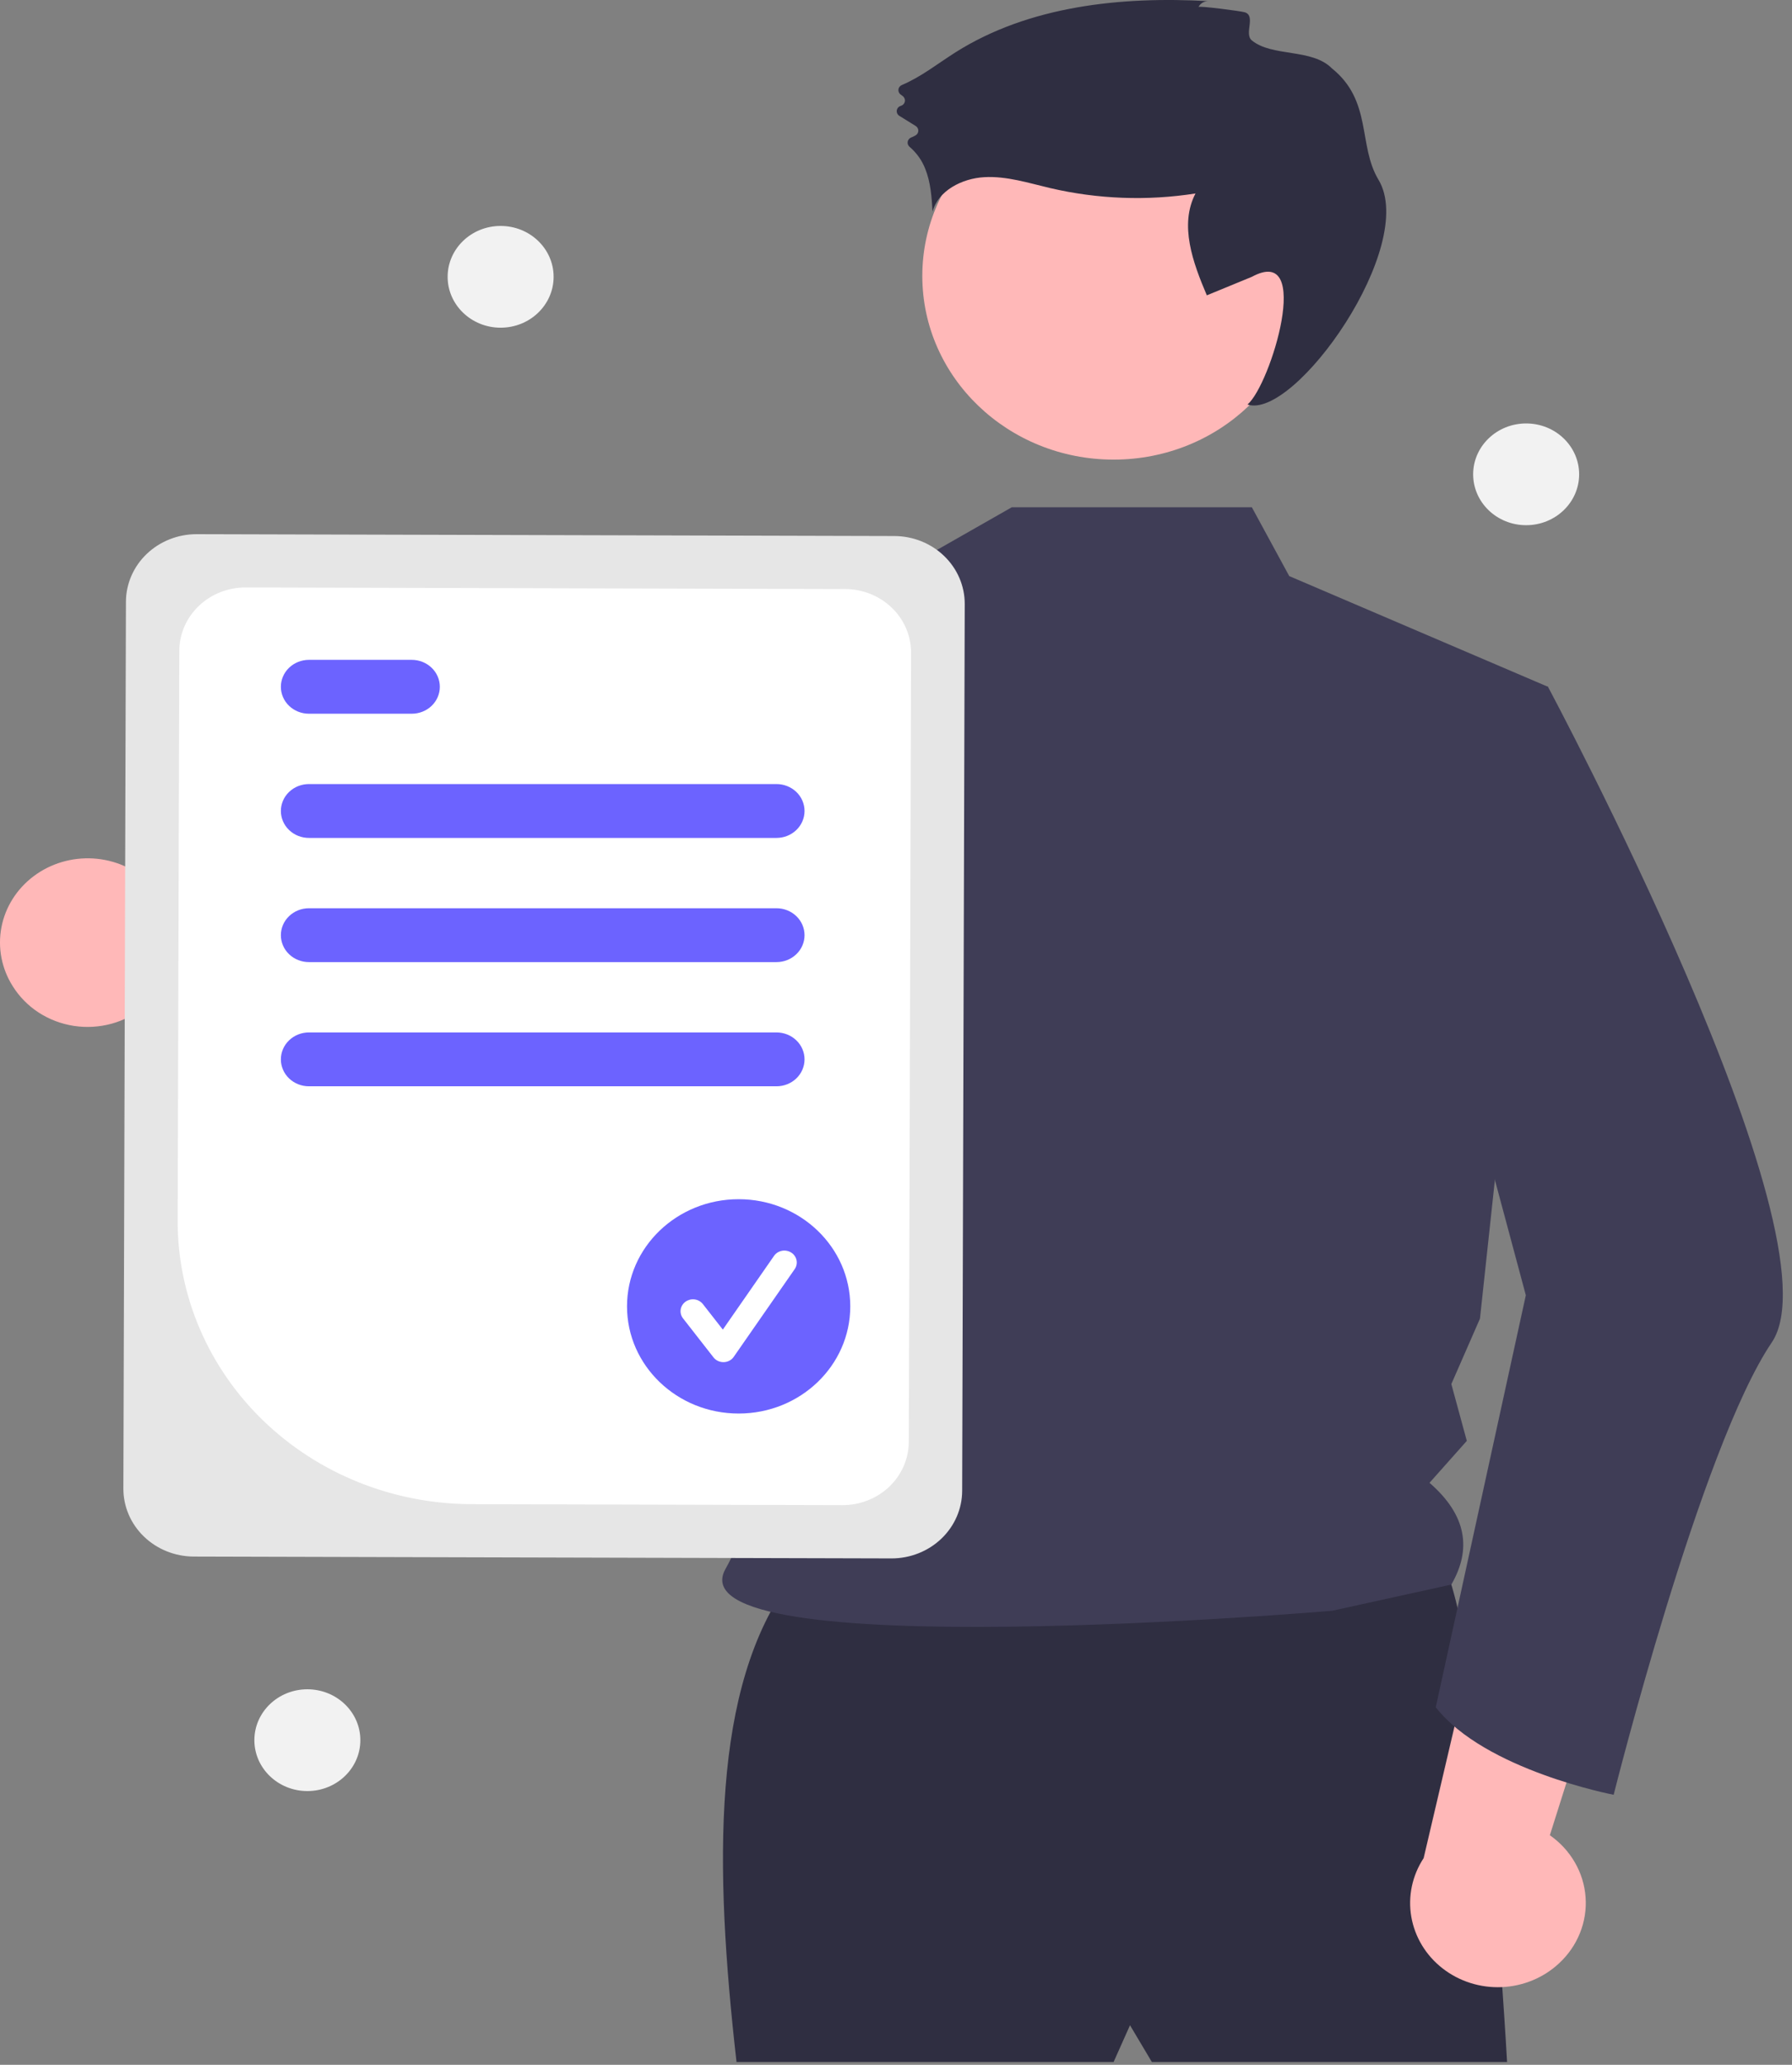 <svg width="79" height="91" viewBox="0 0 79 91" fill="none" xmlns="http://www.w3.org/2000/svg">
<rect x="0" y="0" width="79" height="91" fill="#808080" stroke="none"/>
<g clip-path="url(#clip0_13_121)">
<path d="M0.562 43.464C0.851 43.927 1.242 44.324 1.707 44.626C2.173 44.928 2.702 45.128 3.257 45.213C3.812 45.298 4.38 45.264 4.921 45.116C5.461 44.967 5.961 44.706 6.385 44.352L18.238 50.877L17.796 44.075L6.608 38.922C5.941 38.278 5.051 37.891 4.106 37.834C3.162 37.778 2.228 38.056 1.483 38.616C0.738 39.176 0.232 39.978 0.062 40.872C-0.107 41.766 0.07 42.688 0.562 43.464Z" fill="#FFB8B8"/>
<path d="M34.878 69.602C31.362 74.325 31.488 82.227 32.469 90.875H49.093L49.816 89.256L50.779 90.875H66.439C66.439 90.875 65.235 68.908 63.066 68.214C60.898 67.521 34.878 69.602 34.878 69.602Z" fill="#2F2E41"/>
<path d="M49.093 20.256C53.75 20.256 57.525 16.632 57.525 12.162C57.525 7.693 53.75 4.069 49.093 4.069C44.436 4.069 40.66 7.693 40.66 12.162C40.66 16.632 44.436 20.256 49.093 20.256Z" fill="#FFB8B8"/>
<path d="M55.187 22.355L56.836 25.389L68.242 30.268L65.244 58.114L63.982 60.998L64.664 63.502L63.02 65.35C64.67 66.783 64.88 68.283 63.982 69.835L58.73 70.989C58.73 70.989 29.526 73.482 31.987 69.139C34.676 64.395 35.361 50.383 29.424 42.895C24.384 36.539 28.253 28.29 28.253 28.29L40.209 24.861L44.606 22.355L55.187 22.355Z" fill="#3F3D56"/>
<path d="M52.836 0.307C52.876 0.227 52.94 0.16 53.02 0.114C53.099 0.069 53.191 0.047 53.284 0.052C49.423 -0.169 45.357 0.263 42.127 2.304C41.345 2.799 40.607 3.389 39.756 3.748C39.715 3.765 39.681 3.792 39.655 3.826C39.629 3.86 39.612 3.9 39.607 3.942C39.602 3.984 39.608 4.027 39.625 4.066C39.642 4.105 39.669 4.139 39.703 4.165L39.797 4.235C39.834 4.263 39.862 4.3 39.879 4.342C39.895 4.384 39.9 4.43 39.891 4.474C39.882 4.519 39.861 4.56 39.83 4.593C39.799 4.627 39.758 4.651 39.714 4.665C39.667 4.678 39.625 4.704 39.593 4.74C39.562 4.776 39.541 4.819 39.534 4.866C39.528 4.912 39.535 4.96 39.555 5.002C39.575 5.045 39.608 5.081 39.649 5.107L40.366 5.551C40.402 5.573 40.432 5.604 40.452 5.639C40.473 5.675 40.484 5.716 40.484 5.757C40.484 5.798 40.474 5.838 40.454 5.874C40.433 5.91 40.404 5.941 40.368 5.963C40.307 5.999 40.244 6.03 40.178 6.056C40.136 6.071 40.1 6.096 40.072 6.128C40.043 6.16 40.024 6.199 40.016 6.241C40.008 6.282 40.011 6.325 40.025 6.365C40.039 6.405 40.064 6.44 40.096 6.469C40.407 6.734 40.645 7.068 40.79 7.442C41.029 8.038 41.072 8.687 41.112 9.324C41.359 8.405 42.405 7.863 43.393 7.808C44.381 7.753 45.344 8.066 46.306 8.291C48.4 8.779 50.575 8.86 52.703 8.527C51.98 9.918 52.59 11.578 53.203 13.016L55.187 12.2C57.913 10.723 56.014 16.97 54.995 17.828C57.076 18.52 62.522 10.836 60.77 7.921C59.859 6.405 60.506 4.449 58.714 3.011C57.836 2.124 56.083 2.518 55.187 1.781C54.835 1.491 55.372 0.714 54.888 0.545C54.727 0.489 52.863 0.251 52.836 0.307Z" fill="#2F2E41"/>
<path d="M38.553 25.645C37.006 32.238 33.037 47.631 29.011 50.851C28.755 51.082 28.449 51.256 28.115 51.358C13.962 54.667 9.427 46.227 9.427 46.227C9.427 46.227 13.22 44.453 13.316 40.986L20.965 43.263L27.632 28.863L28.614 27.984L28.619 27.979L38.553 25.645Z" fill="#3F3D56"/>
<path d="M68.729 86.528C69.134 86.154 69.449 85.699 69.651 85.196C69.854 84.692 69.939 84.153 69.9 83.614C69.862 83.076 69.701 82.553 69.428 82.081C69.156 81.609 68.78 81.199 68.325 80.882L72.292 68.333L65.485 70.271L62.761 81.891C62.256 82.659 62.063 83.579 62.217 84.475C62.372 85.371 62.863 86.182 63.599 86.753C64.335 87.325 65.263 87.618 66.209 87.576C67.154 87.534 68.051 87.161 68.729 86.528Z" fill="#FFB8B8"/>
<path d="M65.097 29.566L68.242 30.268C68.242 30.268 81.24 54.539 78.108 59.164C74.975 63.788 71.138 79.099 71.138 79.099C71.138 79.099 65.463 78.017 63.295 75.242L67.266 57.083L63.17 41.822L65.097 29.566Z" fill="#3F3D56"/>
<path d="M5.439 65.608L5.552 26.518C5.555 25.727 5.885 24.969 6.47 24.411C7.054 23.854 7.845 23.541 8.67 23.542L39.429 23.624C40.254 23.627 41.043 23.944 41.624 24.505C42.206 25.066 42.531 25.825 42.53 26.616L42.417 65.706C42.414 66.497 42.084 67.255 41.499 67.813C40.915 68.371 40.123 68.683 39.299 68.682L8.54 68.6C7.715 68.597 6.926 68.28 6.345 67.719C5.763 67.158 5.438 66.399 5.439 65.608Z" fill="#E6E6E6"/>
<path d="M7.832 53.807L7.905 28.677C7.908 27.936 8.217 27.226 8.765 26.704C9.312 26.181 10.053 25.889 10.825 25.89L37.26 25.96C38.032 25.963 38.772 26.26 39.316 26.785C39.861 27.311 40.166 28.022 40.164 28.763L40.064 63.547C40.061 64.288 39.752 64.998 39.204 65.52C38.657 66.043 37.916 66.335 37.144 66.334L20.768 66.291C17.329 66.278 14.036 64.956 11.611 62.616C9.186 60.276 7.827 57.108 7.832 53.807Z" fill="white"/>
<path d="M34.231 36.929H13.619C13.291 36.929 12.976 36.804 12.744 36.581C12.512 36.358 12.382 36.056 12.382 35.742C12.382 35.427 12.512 35.125 12.744 34.902C12.976 34.68 13.291 34.555 13.619 34.555H34.231C34.559 34.555 34.874 34.68 35.106 34.902C35.338 35.125 35.468 35.427 35.468 35.742C35.468 36.056 35.338 36.358 35.106 36.581C34.874 36.804 34.559 36.929 34.231 36.929Z" fill="#6C63FF"/>
<path d="M18.153 31.455H13.619C13.291 31.455 12.976 31.33 12.744 31.108C12.512 30.885 12.382 30.583 12.382 30.268C12.382 29.953 12.512 29.652 12.744 29.429C12.976 29.206 13.291 29.081 13.619 29.081H18.153C18.481 29.081 18.796 29.206 19.028 29.429C19.26 29.652 19.39 29.953 19.39 30.268C19.39 30.583 19.26 30.885 19.028 31.108C18.796 31.33 18.481 31.455 18.153 31.455Z" fill="#6C63FF"/>
<path d="M34.231 42.402H13.619C13.291 42.402 12.976 42.277 12.744 42.054C12.512 41.832 12.382 41.53 12.382 41.215C12.382 40.9 12.512 40.598 12.744 40.376C12.976 40.153 13.291 40.028 13.619 40.028H34.231C34.559 40.028 34.874 40.153 35.106 40.376C35.338 40.598 35.468 40.9 35.468 41.215C35.468 41.53 35.338 41.832 35.106 42.054C34.874 42.277 34.559 42.402 34.231 42.402Z" fill="#6C63FF"/>
<path d="M34.231 47.875H13.619C13.291 47.875 12.976 47.75 12.744 47.528C12.512 47.305 12.382 47.003 12.382 46.688C12.382 46.373 12.512 46.072 12.744 45.849C12.976 45.626 13.291 45.501 13.619 45.501H34.231C34.559 45.501 34.874 45.626 35.106 45.849C35.338 46.072 35.468 46.373 35.468 46.688C35.468 47.003 35.338 47.305 35.106 47.528C34.874 47.75 34.559 47.875 34.231 47.875Z" fill="#6C63FF"/>
<path d="M32.563 62.297C35.281 62.297 37.484 60.183 37.484 57.574C37.484 54.966 35.281 52.851 32.563 52.851C29.846 52.851 27.642 54.966 27.642 57.574C27.642 60.183 29.846 62.297 32.563 62.297Z" fill="#6C63FF"/>
<path d="M31.892 60.032C31.807 60.032 31.723 60.013 31.647 59.977C31.571 59.94 31.505 59.888 31.454 59.822L30.112 58.104C30.068 58.049 30.037 57.986 30.019 57.919C30.001 57.852 29.997 57.783 30.007 57.715C30.017 57.646 30.041 57.58 30.078 57.521C30.115 57.462 30.163 57.41 30.221 57.368C30.278 57.327 30.344 57.297 30.413 57.279C30.483 57.262 30.556 57.259 30.627 57.268C30.698 57.278 30.767 57.301 30.828 57.337C30.89 57.372 30.944 57.419 30.987 57.474L31.866 58.598L34.122 55.35C34.161 55.292 34.213 55.243 34.272 55.204C34.332 55.166 34.399 55.139 34.47 55.125C34.541 55.111 34.613 55.111 34.684 55.125C34.755 55.138 34.822 55.165 34.882 55.203C34.942 55.241 34.993 55.291 35.033 55.348C35.073 55.406 35.101 55.47 35.115 55.538C35.129 55.606 35.129 55.675 35.115 55.743C35.101 55.811 35.073 55.876 35.033 55.933L32.347 59.798C32.299 59.868 32.234 59.926 32.157 59.967C32.08 60.007 31.995 60.03 31.907 60.032C31.902 60.032 31.897 60.032 31.892 60.032Z" fill="white"/>
<path d="M22.07 14.442C23.36 14.442 24.406 13.438 24.406 12.2C24.406 10.962 23.36 9.958 22.07 9.958C20.779 9.958 19.734 10.962 19.734 12.2C19.734 13.438 20.779 14.442 22.07 14.442Z" fill="#F2F2F2"/>
<path d="M13.55 78.935C14.84 78.935 15.886 77.931 15.886 76.692C15.886 75.454 14.84 74.45 13.55 74.45C12.26 74.45 11.214 75.454 11.214 76.692C11.214 77.931 12.26 78.935 13.55 78.935Z" fill="#F2F2F2"/>
<path d="M67.28 23.146C68.57 23.146 69.616 22.143 69.616 20.904C69.616 19.666 68.57 18.662 67.28 18.662C65.99 18.662 64.944 19.666 64.944 20.904C64.944 22.143 65.99 23.146 67.28 23.146Z" fill="#F2F2F2"/>
</g>
<defs>
<clipPath id="clip0_13_121">
<rect width="78.595" height="90.875" fill="white"/>
</clipPath>
</defs>
</svg>
